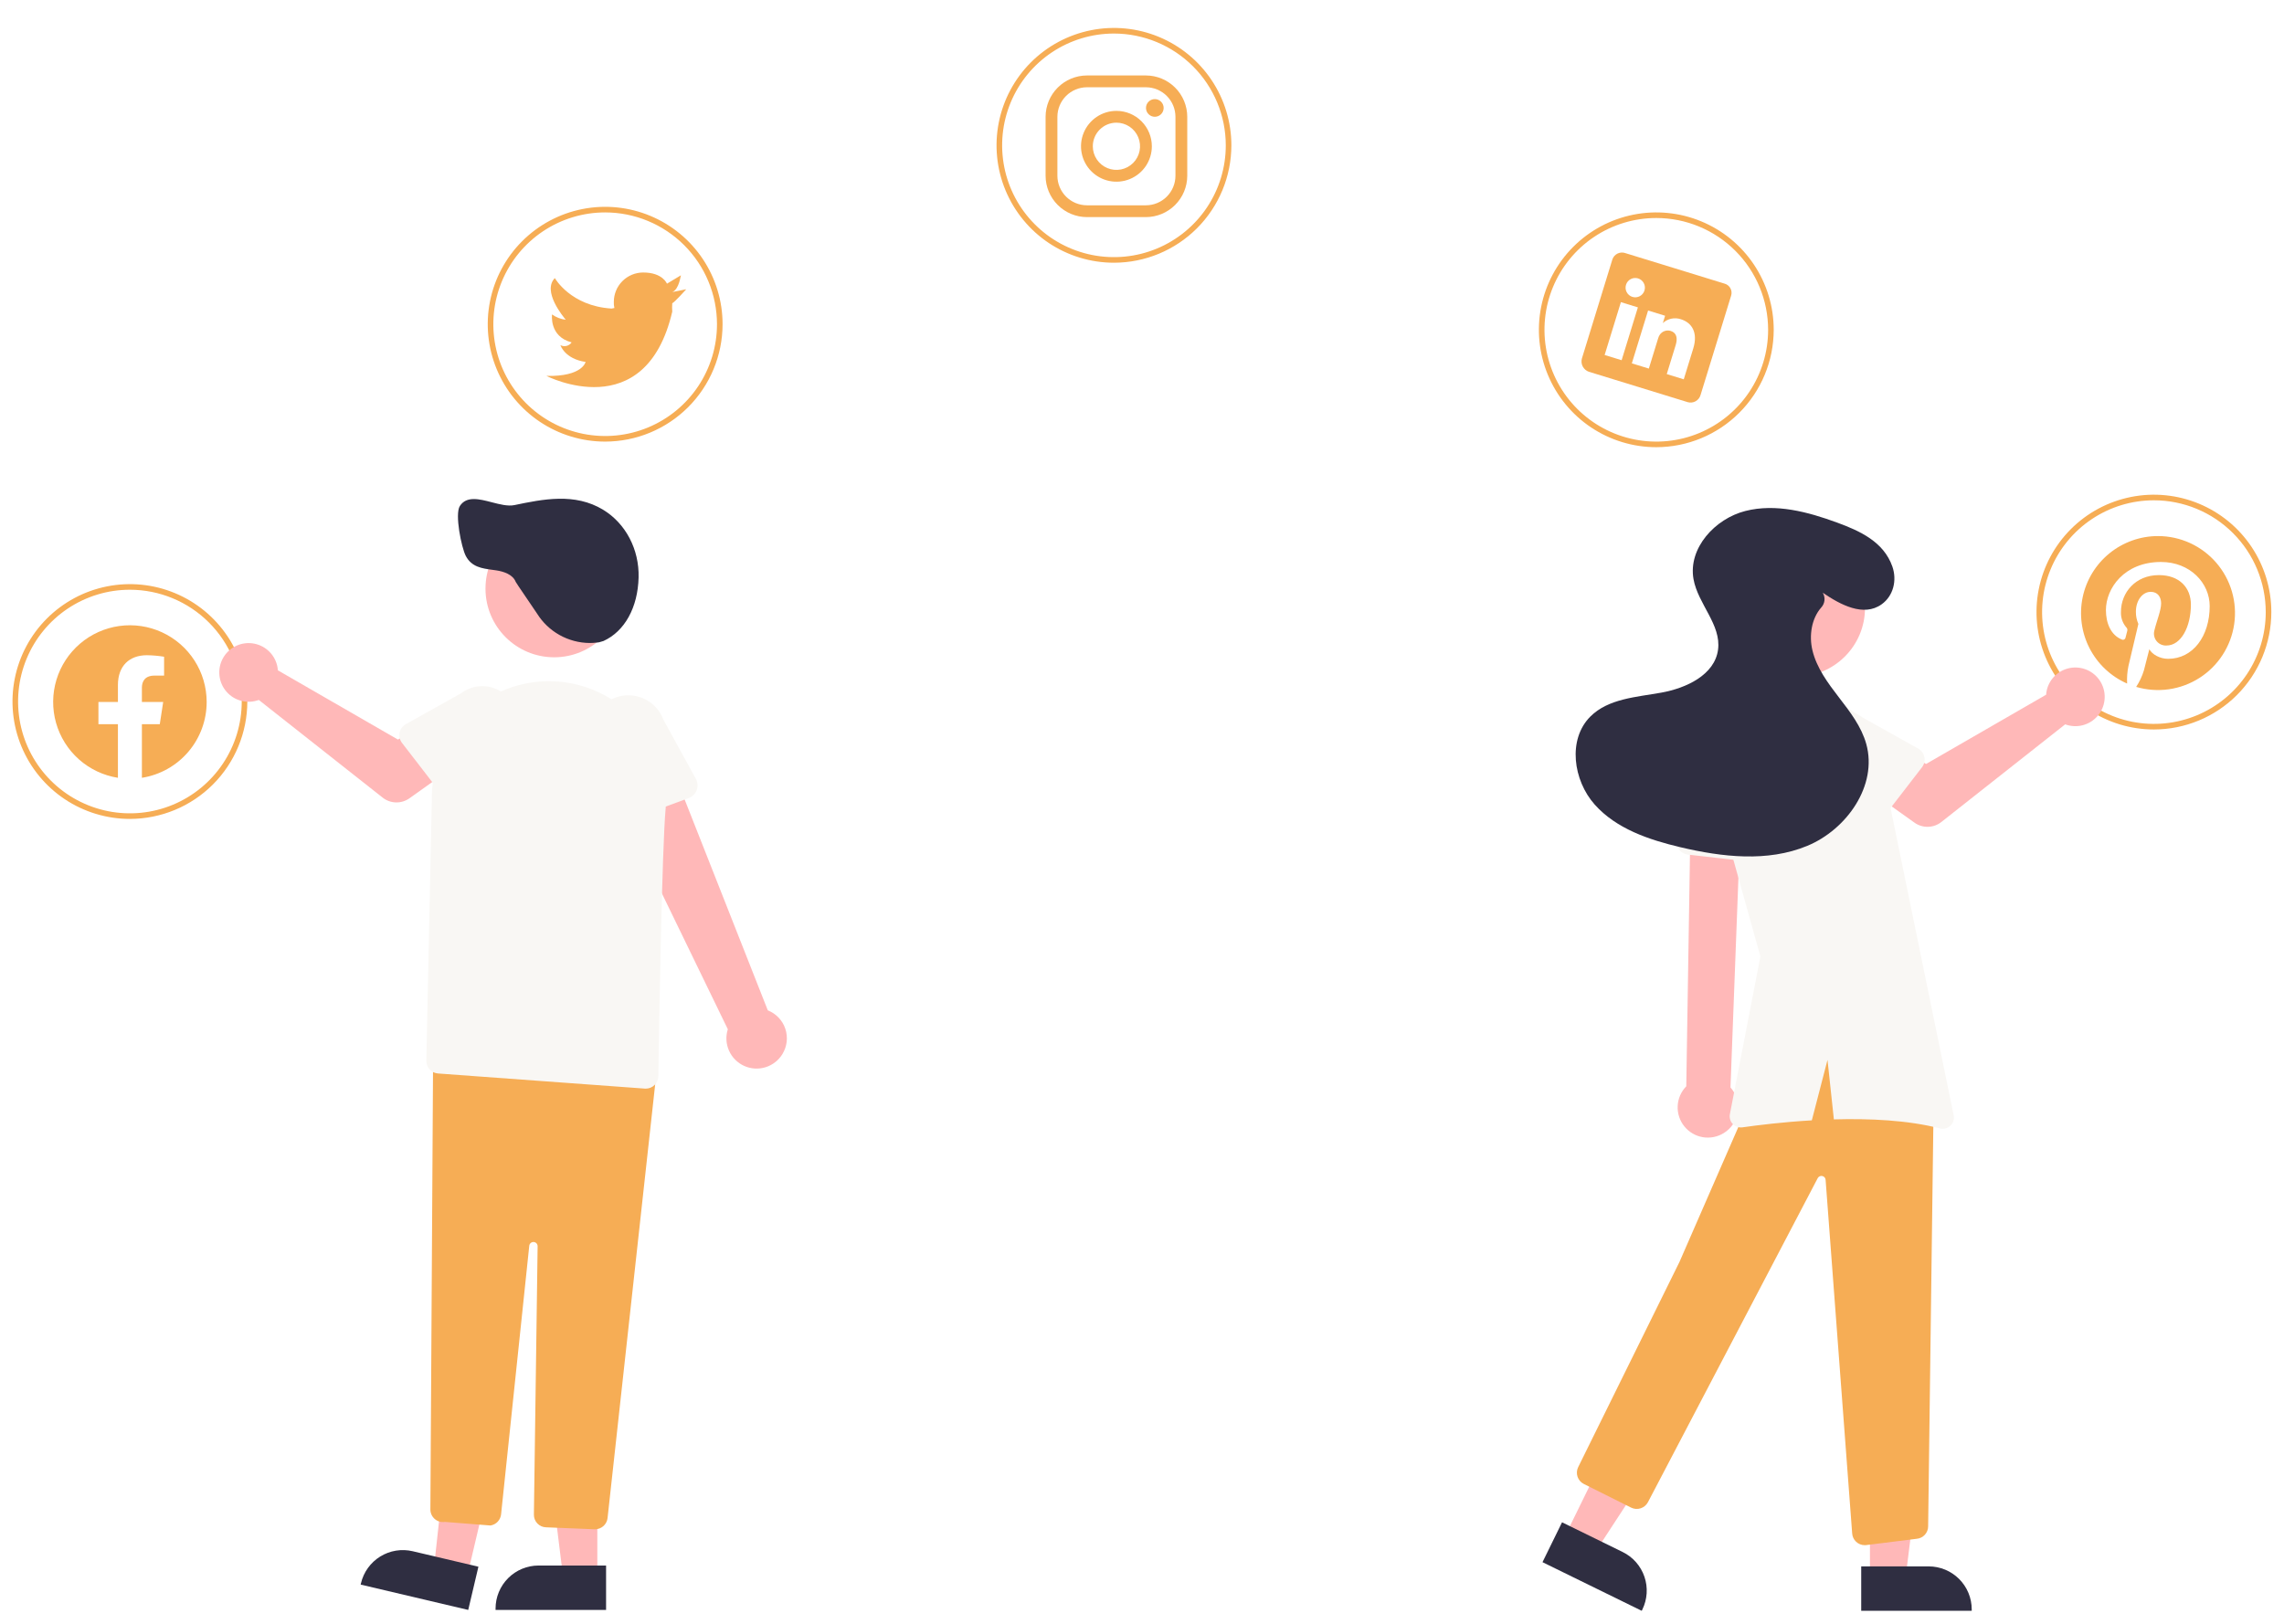 <svg width="817" height="581" viewBox="0 0 817 581" fill="none" xmlns="http://www.w3.org/2000/svg">
<g id="social 1" clip-path="url(#clip0)" filter="url(#filter0_d)">
<path id="Vector" d="M46.47 283C38.163 283 30.043 280.537 23.136 275.922C16.229 271.307 10.846 264.747 7.667 257.073C4.488 249.398 3.656 240.953 5.277 232.806C6.897 224.659 10.897 217.175 16.771 211.302C22.645 205.428 30.129 201.428 38.276 199.807C46.423 198.186 54.868 199.018 62.542 202.197C70.217 205.376 76.776 210.759 81.391 217.666C86.007 224.573 88.47 232.693 88.47 241C88.457 252.135 84.028 262.811 76.154 270.685C68.281 278.558 57.605 282.987 46.47 283V283ZM46.47 201C38.559 201 30.825 203.346 24.247 207.741C17.669 212.136 12.542 218.384 9.515 225.693C6.487 233.002 5.695 241.044 7.238 248.804C8.782 256.563 12.591 263.69 18.185 269.284C23.779 274.878 30.907 278.688 38.666 280.231C46.425 281.775 54.468 280.983 61.777 277.955C69.086 274.928 75.333 269.801 79.728 263.223C84.124 256.645 86.47 248.911 86.47 241C86.458 230.395 82.24 220.228 74.741 212.729C67.242 205.23 57.075 201.012 46.47 201V201Z" fill="#F6AD55"/>
<path id="Vector_2" d="M216.47 148C208.163 148 200.043 145.537 193.136 140.922C186.229 136.307 180.846 129.747 177.667 122.073C174.488 114.398 173.656 105.953 175.277 97.806C176.897 89.659 180.897 82.175 186.771 76.302C192.645 70.428 200.129 66.428 208.276 64.807C216.423 63.187 224.868 64.018 232.542 67.197C240.217 70.376 246.776 75.759 251.391 82.666C256.006 89.573 258.47 97.693 258.47 106C258.457 117.135 254.028 127.811 246.154 135.685C238.28 143.558 227.605 147.987 216.47 148ZM216.47 66C208.558 66 200.825 68.346 194.247 72.741C187.669 77.136 182.542 83.384 179.515 90.693C176.487 98.002 175.695 106.044 177.238 113.804C178.782 121.563 182.591 128.69 188.185 134.284C193.78 139.878 200.907 143.688 208.666 145.231C216.425 146.775 224.468 145.983 231.777 142.955C239.086 139.928 245.333 134.801 249.729 128.223C254.124 121.645 256.47 113.911 256.47 106C256.458 95.395 252.24 85.228 244.741 77.729C237.242 70.23 227.075 66.012 216.47 66V66Z" fill="#F6AD55"/>
<path id="Vector_3" d="M398.47 84C390.163 84 382.043 81.537 375.136 76.922C368.229 72.307 362.846 65.747 359.667 58.073C356.488 50.398 355.656 41.953 357.277 33.806C358.897 25.659 362.897 18.175 368.771 12.302C374.645 6.428 382.129 2.428 390.276 0.807C398.423 -0.814 406.868 0.018 414.542 3.197C422.217 6.376 428.776 11.759 433.391 18.666C438.006 25.573 440.47 33.693 440.47 42C440.457 53.135 436.028 63.811 428.154 71.685C420.281 79.558 409.605 83.987 398.47 84ZM398.47 2C390.558 2 382.825 4.346 376.247 8.741C369.669 13.136 364.542 19.384 361.515 26.693C358.487 34.002 357.695 42.044 359.238 49.804C360.782 57.563 364.591 64.69 370.185 70.284C375.78 75.878 382.907 79.688 390.666 81.231C398.425 82.775 406.468 81.983 413.777 78.955C421.086 75.928 427.333 70.801 431.729 64.223C436.124 57.645 438.47 49.911 438.47 42C438.458 31.395 434.24 21.228 426.741 13.729C419.242 6.23 409.075 2.012 398.47 2V2Z" fill="#F6AD55"/>
<path id="Vector_4" d="M592.47 150C584.163 150 576.043 147.537 569.136 142.922C562.229 138.307 556.846 131.747 553.667 124.073C550.488 116.398 549.656 107.953 551.277 99.806C552.897 91.659 556.897 84.175 562.771 78.302C568.645 72.428 576.129 68.428 584.276 66.807C592.423 65.186 600.868 66.018 608.542 69.197C616.217 72.376 622.776 77.759 627.391 84.666C632.006 91.573 634.47 99.693 634.47 108C634.457 119.135 630.028 129.811 622.154 137.685C614.281 145.558 603.605 149.987 592.47 150V150ZM592.47 68C584.558 68 576.825 70.346 570.247 74.741C563.669 79.136 558.542 85.384 555.515 92.693C552.487 100.002 551.695 108.044 553.238 115.804C554.782 123.563 558.591 130.69 564.185 136.284C569.78 141.878 576.907 145.688 584.666 147.231C592.425 148.775 600.468 147.983 607.777 144.955C615.086 141.928 621.333 136.801 625.729 130.223C630.124 123.645 632.47 115.911 632.47 108C632.458 97.395 628.24 87.228 620.741 79.729C613.242 72.23 603.075 68.012 592.47 68V68Z" fill="#F6AD55"/>
<path id="Vector_5" d="M770.47 251C762.163 251 754.043 248.537 747.136 243.922C740.229 239.307 734.846 232.747 731.667 225.073C728.488 217.398 727.656 208.953 729.277 200.806C730.897 192.659 734.897 185.175 740.771 179.302C746.645 173.428 754.129 169.428 762.276 167.807C770.423 166.186 778.868 167.018 786.542 170.197C794.217 173.376 800.776 178.759 805.391 185.666C810.006 192.573 812.47 200.693 812.47 209C812.457 220.135 808.028 230.811 800.154 238.685C792.281 246.558 781.605 250.987 770.47 251V251ZM770.47 169C762.558 169 754.825 171.346 748.247 175.741C741.669 180.136 736.542 186.384 733.515 193.693C730.487 201.002 729.695 209.044 731.238 216.804C732.782 224.563 736.591 231.69 742.185 237.284C747.78 242.878 754.907 246.688 762.666 248.231C770.425 249.775 778.468 248.983 785.777 245.955C793.086 242.928 799.333 237.801 803.729 231.223C808.124 224.645 810.47 216.911 810.47 209C810.458 198.395 806.24 188.228 798.741 180.729C791.242 173.23 781.075 169.012 770.47 169V169Z" fill="#F6AD55"/>
<path id="Vector_6" d="M240.47 94.498L245.47 93.498C245.47 93.498 241.27 98.198 240.47 98.498C240.395 99.496 240.395 100.499 240.47 101.498C230.87 142.698 195.47 124.498 195.47 124.498C208.37 124.798 209.47 119.498 209.47 119.498C201.97 118.398 200.47 113.498 200.47 113.498C201.143 113.853 201.923 113.947 202.661 113.762C203.399 113.578 204.043 113.128 204.47 112.498C196.37 110.398 197.47 102.498 197.47 102.498C198.913 103.54 200.601 104.194 202.37 104.398C201.47 103.298 193.87 94.198 198.47 89.498C198.47 89.498 204.07 99.498 218.77 100.398L219.77 100.198C219.6 99.478 219.532 98.737 219.57 97.998C219.57 95.213 220.676 92.542 222.645 90.573C224.614 88.604 227.285 87.498 230.07 87.498C237.07 87.498 238.57 91.498 238.57 91.498L243.57 88.498C243.47 88.498 242.97 93.498 240.47 94.498Z" fill="#F6AD55"/>
<path id="Vector_7" d="M559.799 539.633L570.808 545.029L596.86 505.136L580.613 497.172L559.799 539.633Z" fill="#FFB8B8"/>
<path id="Vector_8" d="M558.753 534.663L580.432 545.289L580.433 545.29C582.248 546.179 583.869 547.417 585.205 548.933C586.541 550.449 587.565 552.214 588.219 554.125C588.873 556.037 589.144 558.059 589.016 560.076C588.889 562.092 588.366 564.064 587.476 565.878L587.256 566.327L551.761 548.928L558.753 534.663Z" fill="#2F2E41"/>
<path id="Vector_9" d="M668.893 558.443L681.153 558.442L686.985 511.155H668.891L668.893 558.443Z" fill="#FFB8B8"/>
<path id="Vector_10" d="M665.766 550.44L689.909 550.439H689.91C691.931 550.439 693.932 550.837 695.799 551.611C697.665 552.384 699.362 553.517 700.79 554.946C702.219 556.375 703.352 558.071 704.126 559.938C704.899 561.804 705.297 563.805 705.297 565.826V566.326L665.766 566.327L665.766 550.44Z" fill="#2F2E41"/>
<path id="Vector_11" d="M642.559 232.089C656.123 232.089 667.12 221.093 667.12 207.528C667.12 193.964 656.123 182.967 642.559 182.967C628.994 182.967 617.998 193.964 617.998 207.528C617.998 221.093 628.994 232.089 642.559 232.089Z" fill="#FFB8B8"/>
<path id="Vector_12" d="M667.017 542.846C665.858 542.844 664.745 542.396 663.908 541.595C663.072 540.793 662.577 539.699 662.526 538.542L653.032 412.181C653.021 411.85 652.901 411.531 652.691 411.276C652.48 411.02 652.19 410.842 651.867 410.768C651.545 410.694 651.206 410.729 650.905 410.868C650.604 411.006 650.358 411.24 650.204 411.534L589.473 527.476C588.921 528.516 587.986 529.3 586.866 529.662C585.746 530.024 584.529 529.934 583.474 529.413L566.544 520.948C565.482 520.414 564.674 519.483 564.295 518.356C563.916 517.229 563.997 515.999 564.521 514.932L600.76 441.5L624.763 386.495C634.027 368.246 643.865 358.841 654.839 357.744C666.097 356.62 678.12 364.361 691.601 381.411L691.711 381.55L691.708 381.728L689.708 536.085C689.712 537.206 689.294 538.288 688.539 539.116C687.784 539.944 686.745 540.459 685.628 540.559L667.457 542.825C667.309 542.839 667.162 542.846 667.017 542.846Z" fill="#F6AD55"/>
<path id="Vector_13" d="M616.636 395.378C617.973 394.553 619.112 393.446 619.974 392.133C620.837 390.82 621.4 389.335 621.626 387.78C621.852 386.226 621.734 384.641 621.281 383.138C620.829 381.634 620.051 380.248 619.005 379.077L622.708 281.221L604.708 283.464L603.191 378.664C601.34 380.552 600.247 383.054 600.117 385.695C599.988 388.336 600.832 390.933 602.489 392.993C604.147 395.053 606.502 396.434 609.11 396.874C611.717 397.313 614.395 396.781 616.636 395.378V395.378Z" fill="#FFB8B8"/>
<path id="Vector_14" d="M628.023 298.522L603.85 295.775C603.163 295.697 602.5 295.471 601.907 295.114C601.314 294.756 600.806 294.276 600.415 293.704C600.025 293.132 599.763 292.483 599.646 291.8C599.53 291.118 599.562 290.419 599.74 289.75L605.98 266.312C606.4 262.796 608.198 259.59 610.978 257.396C613.758 255.203 617.295 254.202 620.812 254.612C624.33 255.022 627.541 256.81 629.743 259.584C631.944 262.359 632.955 265.892 632.555 269.411L633.381 293.573C633.404 294.264 633.278 294.953 633.011 295.592C632.745 296.231 632.343 296.804 631.835 297.274C631.326 297.744 630.723 298.098 630.065 298.314C629.407 298.529 628.71 298.6 628.023 298.522V298.522Z" fill="#F9F7F4"/>
<path id="Vector_15" d="M732.149 236.922C732.026 237.462 731.946 238.01 731.91 238.562L688.952 263.344L678.511 257.333L667.38 271.905L684.83 284.343C686.24 285.348 687.937 285.868 689.668 285.826C691.399 285.784 693.069 285.181 694.428 284.109L738.725 249.163C740.724 249.903 742.901 250.017 744.966 249.49C747.032 248.962 748.887 247.818 750.287 246.21C751.686 244.603 752.563 242.607 752.801 240.488C753.038 238.37 752.625 236.229 751.616 234.352C750.607 232.474 749.051 230.947 747.154 229.976C745.256 229.004 743.108 228.633 740.995 228.912C738.881 229.191 736.903 230.107 735.323 231.538C733.743 232.969 732.636 234.847 732.149 236.922V236.922Z" fill="#FFB8B8"/>
<path id="Vector_16" d="M687.516 264.518L673.632 282.512C673.237 283.024 672.737 283.445 672.164 283.746C671.592 284.047 670.962 284.221 670.316 284.256C669.67 284.291 669.024 284.187 668.423 283.951C667.821 283.714 667.277 283.35 666.829 282.884L651.111 266.563C648.501 264.528 646.805 261.54 646.395 258.256C645.985 254.972 646.894 251.659 648.924 249.044C650.954 246.43 653.937 244.727 657.221 244.31C660.504 243.893 663.819 244.795 666.438 246.819L686.151 257.842C686.715 258.158 687.205 258.591 687.586 259.113C687.968 259.635 688.233 260.234 688.362 260.867C688.492 261.501 688.483 262.155 688.337 262.785C688.191 263.415 687.911 264.006 687.516 264.518H687.516Z" fill="#F9F7F4"/>
<path id="Vector_17" d="M698.842 389.063L672.188 259.234C670.921 253.064 667.312 247.624 662.118 244.059C656.925 240.494 650.551 239.081 644.338 240.116L635.449 241.598C632.361 242.112 629.404 243.23 626.748 244.887C624.092 246.545 621.789 248.709 619.969 251.256V251.256C617.078 255.304 615.13 259.948 614.27 264.847C613.409 269.746 613.657 274.775 614.996 279.566L629.708 332.221L618.79 388.633C618.668 389.259 618.697 389.905 618.876 390.517C619.054 391.128 619.377 391.689 619.816 392.151C620.255 392.613 620.798 392.963 621.4 393.172C622.002 393.382 622.646 393.444 623.277 393.354C628.743 392.571 637.753 391.455 648.102 390.847L653.708 369.221L655.989 390.503C668.701 390.148 682.501 390.771 693.885 393.728C694.544 393.904 695.236 393.909 695.897 393.742C696.558 393.576 697.166 393.243 697.662 392.776C698.159 392.309 698.528 391.723 698.734 391.073C698.94 390.423 698.977 389.731 698.842 389.063Z" fill="#F9F7F4"/>
<path id="Vector_18" d="M652.01 202.064C658.322 206.384 666.611 210.825 673.059 206.224C677.292 203.203 678.626 197.609 676.909 192.7C673.822 183.871 665.34 179.984 657.229 177.005C646.684 173.132 635.203 170.051 624.318 172.824C613.432 175.598 603.812 186.137 605.777 197.197C607.357 206.092 615.747 213.492 614.556 222.447C613.357 231.459 603.222 236.203 594.274 237.814C585.327 239.424 575.314 239.942 568.884 246.369C560.681 254.568 562.729 269.222 570.448 277.878C578.167 286.535 589.815 290.458 601.102 293.126C616.056 296.66 632.231 298.517 646.434 292.652C660.637 286.787 671.689 270.998 667.575 256.192C665.837 249.939 661.743 244.653 657.787 239.508C653.83 234.362 649.823 228.982 648.314 222.669C647.056 217.408 647.987 211.3 651.476 207.354C652.11 206.663 652.51 205.789 652.617 204.858C652.723 203.926 652.532 202.984 652.07 202.168L652.01 202.064Z" fill="#2F2E41"/>
<path id="Vector_19" d="M409.909 21.223C412.707 21.231 415.387 22.346 417.366 24.325C419.344 26.303 420.459 28.983 420.467 31.781V52.896C420.459 55.694 419.344 58.374 417.366 60.353C415.387 62.331 412.707 63.446 409.909 63.455H388.794C385.997 63.446 383.316 62.331 381.338 60.353C379.359 58.374 378.244 55.694 378.236 52.896V31.781C378.244 28.983 379.359 26.303 381.338 24.325C383.316 22.346 385.997 21.231 388.794 21.223H409.909V21.223ZM409.909 17H388.794C384.878 17.011 381.125 18.572 378.355 21.342C375.585 24.111 374.024 27.864 374.013 31.781V52.896C374.024 56.813 375.585 60.566 378.355 63.335C381.125 66.105 384.878 67.666 388.794 67.677H409.909C413.826 67.666 417.579 66.105 420.348 63.335C423.118 60.566 424.679 56.813 424.69 52.896V31.781C424.679 27.864 423.118 24.111 420.348 21.342C417.579 18.572 413.826 17.011 409.909 17V17Z" fill="#F6AD55"/>
<path id="Vector_20" d="M413.076 31.781C412.239 31.779 411.436 31.445 410.845 30.852C410.253 30.259 409.922 29.455 409.923 28.617C409.923 27.78 410.257 26.977 410.849 26.385C411.442 25.793 412.245 25.46 413.083 25.46C413.921 25.46 414.724 25.793 415.317 26.385C415.909 26.977 416.243 27.78 416.244 28.617C416.245 29.455 415.913 30.259 415.322 30.852C414.73 31.445 413.928 31.779 413.09 31.781C413.085 31.781 413.081 31.781 413.076 31.781Z" fill="#F6AD55"/>
<path id="Vector_21" d="M399.352 33.892C401.022 33.892 402.655 34.387 404.044 35.316C405.433 36.244 406.516 37.563 407.155 39.106C407.794 40.65 407.962 42.348 407.636 43.986C407.31 45.625 406.505 47.13 405.324 48.311C404.143 49.492 402.638 50.297 400.999 50.623C399.361 50.949 397.663 50.782 396.119 50.142C394.576 49.503 393.257 48.42 392.329 47.031C391.4 45.642 390.905 44.009 390.905 42.339C390.905 40.098 391.795 37.95 393.379 36.366C394.963 34.782 397.111 33.892 399.352 33.892V33.892ZM399.352 29.669C396.846 29.669 394.396 30.412 392.313 31.804C390.229 33.197 388.606 35.175 387.647 37.49C386.688 39.805 386.437 42.353 386.926 44.81C387.415 47.268 388.621 49.525 390.393 51.297C392.165 53.069 394.422 54.276 396.88 54.764C399.337 55.253 401.885 55.002 404.2 54.044C406.515 53.085 408.494 51.461 409.886 49.377C411.278 47.294 412.021 44.844 412.021 42.339C412.021 38.978 410.686 35.756 408.31 33.38C405.934 31.004 402.712 29.669 399.352 29.669V29.669Z" fill="#F6AD55"/>
<path id="Vector_22" d="M167.168 553.731L155.235 550.919L160.4 503.554L178.012 507.704L167.168 553.731Z" fill="#FFB8B8"/>
<path id="Vector_23" d="M167.486 566.015L129.009 556.95L129.124 556.464C129.587 554.497 130.433 552.641 131.614 551.001C132.794 549.361 134.286 547.97 136.005 546.907C137.723 545.844 139.634 545.13 141.628 544.805C143.623 544.48 145.661 544.552 147.628 545.015L147.629 545.015L171.129 550.552L167.486 566.015Z" fill="#2F2E41"/>
<path id="Vector_24" d="M213.67 554.131H201.41L195.578 506.843L213.672 506.844L213.67 554.131Z" fill="#FFB8B8"/>
<path id="Vector_25" d="M216.796 566.015L177.266 566.014V565.514C177.266 563.493 177.664 561.493 178.437 559.626C179.21 557.759 180.344 556.063 181.772 554.634C183.201 553.205 184.897 552.072 186.764 551.299C188.631 550.526 190.632 550.128 192.652 550.128H192.653L216.797 550.129L216.796 566.015Z" fill="#2F2E41"/>
<path id="Vector_26" d="M279.884 367.116C280.705 365.777 281.223 364.275 281.4 362.714C281.578 361.154 281.412 359.574 280.913 358.084C280.414 356.595 279.594 355.234 278.512 354.096C277.43 352.957 276.111 352.07 274.649 351.497L238.755 260.474L218.784 272.597L260.347 358.258C259.546 360.778 259.698 363.504 260.773 365.92C261.849 368.335 263.773 370.273 266.181 371.364C268.589 372.456 271.314 372.627 273.839 371.844C276.365 371.061 278.516 369.379 279.884 367.116V367.116Z" fill="#FFB8B8"/>
<path id="Vector_27" d="M246.383 275.527L223.568 283.972C222.919 284.213 222.226 284.31 221.536 284.258C220.845 284.207 220.174 284.007 219.568 283.672C218.962 283.338 218.436 282.876 218.024 282.32C217.612 281.764 217.325 281.125 217.183 280.448L212.187 256.713C210.977 253.385 211.136 249.713 212.629 246.502C214.122 243.291 216.827 240.802 220.152 239.583C223.477 238.363 227.149 238.512 230.365 239.996C233.58 241.48 236.076 244.178 237.305 247.499L248.935 268.694C249.267 269.301 249.465 269.972 249.515 270.663C249.565 271.353 249.466 272.046 249.223 272.695C248.981 273.343 248.602 273.932 248.112 274.421C247.622 274.909 247.032 275.287 246.383 275.527V275.527Z" fill="#F9F7F4"/>
<path id="Vector_28" d="M212.855 537.155C212.796 537.155 212.736 537.154 212.675 537.153L195.298 536.457C194.123 536.417 193.012 535.916 192.204 535.063C191.396 534.21 190.955 533.073 190.978 531.899L192.311 435.899C192.317 435.512 192.173 435.139 191.911 434.856C191.648 434.573 191.286 434.403 190.901 434.38C190.515 434.357 190.136 434.483 189.841 434.733C189.547 434.983 189.36 435.337 189.32 435.721L179.239 531.826C179.134 532.805 178.712 533.722 178.038 534.439C177.364 535.155 176.474 535.632 175.503 535.796L175.443 535.806L159.129 534.524C158.486 534.622 157.83 534.579 157.205 534.399C156.58 534.219 156.001 533.905 155.509 533.48C155.017 533.054 154.623 532.528 154.354 531.935C154.085 531.343 153.948 530.699 153.952 530.049L154.927 367.27L234.978 372.336L217.328 533.147C217.204 534.247 216.68 535.264 215.855 536.003C215.03 536.742 213.963 537.152 212.855 537.155V537.155Z" fill="#F6AD55"/>
<path id="Vector_29" d="M198.223 225.17C211.788 225.17 222.784 214.174 222.784 200.609C222.784 187.044 211.788 176.048 198.223 176.048C184.659 176.048 173.662 187.044 173.662 200.609C173.662 214.174 184.659 225.17 198.223 225.17Z" fill="#FFB8B8"/>
<path id="Vector_30" d="M230.998 379.503C230.885 379.503 230.772 379.499 230.658 379.491L156.674 374.078C155.524 373.995 154.45 373.472 153.674 372.619C152.898 371.767 152.479 370.648 152.504 369.495L154.454 276.591C154.324 270.891 155.357 265.223 157.493 259.936C159.628 254.649 162.82 249.854 166.872 245.843C170.925 241.832 175.754 238.69 181.062 236.61C186.371 234.53 192.049 233.555 197.748 233.744C203.446 233.934 209.046 235.285 214.205 237.714C219.364 240.143 223.973 243.599 227.749 247.871C231.526 252.142 234.392 257.14 236.17 262.557C237.949 267.975 238.603 273.698 238.094 279.377C236.8 293.696 235.771 356.247 235.486 375.077C235.468 376.256 234.987 377.381 234.148 378.209C233.308 379.037 232.177 379.502 230.998 379.503V379.503Z" fill="#F9F7F4"/>
<path id="Vector_31" d="M99.153 228.192C99.275 228.731 99.355 229.28 99.392 229.832L142.349 254.614L152.791 248.603L163.922 263.175L146.472 275.613C145.062 276.617 143.364 277.138 141.634 277.096C139.903 277.054 138.233 276.451 136.873 275.379L92.577 240.433C90.578 241.173 88.401 241.287 86.335 240.759C84.27 240.232 82.414 239.088 81.015 237.48C79.615 235.872 78.739 233.876 78.501 231.758C78.264 229.64 78.677 227.499 79.686 225.621C80.694 223.743 82.251 222.217 84.148 221.245C86.046 220.274 88.194 219.903 90.307 220.182C92.42 220.461 94.399 221.377 95.979 222.808C97.559 224.238 98.666 226.116 99.153 228.192V228.192Z" fill="#FFB8B8"/>
<path id="Vector_32" d="M142.94 252.137C143.069 251.503 143.333 250.905 143.715 250.383C144.097 249.861 144.586 249.427 145.151 249.112L164.864 238.089C167.483 236.069 170.796 235.169 174.078 235.588C177.359 236.006 180.34 237.709 182.369 240.322C184.397 242.934 185.307 246.245 184.898 249.527C184.49 252.81 182.797 255.797 180.19 257.833L164.473 274.154C164.025 274.62 163.481 274.984 162.879 275.22C162.277 275.457 161.632 275.561 160.986 275.526C160.34 275.49 159.71 275.316 159.137 275.015C158.565 274.714 158.064 274.294 157.669 273.782L143.786 255.788C143.39 255.276 143.11 254.684 142.964 254.054C142.818 253.424 142.81 252.77 142.94 252.137V252.137Z" fill="#F9F7F4"/>
<path id="Vector_33" d="M210.916 220.054C207.136 220.026 203.424 219.04 200.128 217.189C196.832 215.339 194.059 212.683 192.068 209.47C191.851 209.131 190.669 207.395 189.3 205.385C185.454 199.736 184.552 198.393 184.475 198.195C183.434 195.51 180.13 194.473 177.542 194.075C177.059 194.001 176.569 193.936 176.078 193.869C172.432 193.381 168.663 192.876 166.596 188.869C165.08 185.929 162.601 173.955 164.505 171.029C166.892 167.36 171.475 168.551 175.908 169.704C178.745 170.441 181.677 171.203 184.014 170.717C194.143 168.61 205.624 166.221 215.763 172.396C223.832 177.309 228.686 186.588 228.43 196.612C228.155 207.377 223.46 215.874 215.871 219.343L214.291 219.803L213.402 219.912C212.577 220.006 211.747 220.054 210.916 220.054V220.054Z" fill="#2F2E41"/>
<path id="Vector_34" d="M771.94 181.799C765.616 181.799 759.485 183.976 754.576 187.963C749.667 191.951 746.28 197.506 744.984 203.696C743.687 209.886 744.56 216.333 747.456 221.955C750.352 227.578 755.095 232.032 760.887 234.57C760.771 232.452 760.932 230.327 761.366 228.251C761.895 226.013 764.908 213.238 764.908 213.238C764.306 211.867 764.004 210.383 764.022 208.885C764.022 204.803 766.383 201.754 769.334 201.754C771.842 201.754 773.047 203.635 773.047 205.885C773.047 208.406 771.436 212.168 770.613 215.66C770.448 216.307 770.439 216.983 770.584 217.635C770.729 218.286 771.026 218.894 771.449 219.41C771.873 219.926 772.412 220.335 773.023 220.604C773.633 220.873 774.299 220.995 774.965 220.959C780.178 220.959 783.695 214.258 783.695 206.316C783.695 200.279 779.625 195.766 772.236 195.766C763.887 195.766 758.674 202 758.674 208.959C758.592 210.922 759.24 212.845 760.493 214.357C760.713 214.538 760.87 214.785 760.941 215.061C761.011 215.337 760.993 215.629 760.887 215.894C760.752 216.398 760.457 217.615 760.321 218.107C760.298 218.256 760.239 218.397 760.15 218.518C760.061 218.64 759.945 218.738 759.81 218.805C759.675 218.873 759.526 218.907 759.376 218.905C759.225 218.903 759.077 218.866 758.944 218.795C755.096 217.222 753.301 213.017 753.301 208.271C753.301 200.451 759.903 191.069 772.986 191.069C783.498 191.069 790.42 198.68 790.42 206.844C790.42 217.652 784.408 225.718 775.555 225.718C772.58 225.718 769.789 224.107 768.83 222.287C768.83 222.287 767.231 228.632 766.887 229.861C766.251 231.95 765.32 233.938 764.121 235.763C767.909 236.882 771.893 237.173 775.804 236.617C779.714 236.06 783.459 234.669 786.785 232.538C790.11 230.408 792.939 227.586 795.079 224.266C797.218 220.946 798.619 217.204 799.185 213.295C799.751 209.386 799.471 205.401 798.361 201.61C797.252 197.819 795.341 194.311 792.757 191.324C790.173 188.337 786.977 185.94 783.385 184.296C779.793 182.653 775.89 181.801 771.94 181.799V181.799Z" fill="#F6AD55"/>
<path id="Vector_35" d="M616.846 91.467L581.422 80.568C580.973 80.406 580.497 80.334 580.021 80.356C579.544 80.379 579.077 80.495 578.645 80.698C578.214 80.902 577.827 81.188 577.506 81.542C577.186 81.895 576.938 82.309 576.778 82.758L565.855 118.261C565.586 119.224 565.696 120.253 566.162 121.137C566.629 122.021 567.417 122.693 568.363 123.014L603.777 133.91C604.72 134.16 605.724 134.028 606.571 133.543C607.418 133.059 608.04 132.26 608.301 131.32L619.224 95.817C619.368 95.375 619.42 94.909 619.377 94.447C619.335 93.984 619.198 93.536 618.975 93.128C618.752 92.721 618.448 92.363 618.082 92.077C617.716 91.792 617.296 91.584 616.846 91.467ZM580.067 118.881L573.987 117.01L579.803 98.104L585.884 99.975L580.067 118.881ZM583.938 96.229L583.895 96.216C583.022 95.941 582.293 95.331 581.869 94.52C581.444 93.709 581.359 92.763 581.631 91.889C581.903 91.015 582.51 90.284 583.32 89.857C584.13 89.43 585.076 89.341 585.951 89.611C586.826 89.88 587.558 90.485 587.988 91.293C588.417 92.101 588.509 93.047 588.243 93.923C587.977 94.799 587.374 95.533 586.567 95.966C585.76 96.398 584.815 96.493 583.938 96.229V96.229ZM602.291 125.718L596.21 123.848L599.39 113.51C600.152 111.033 599.788 109.069 597.588 108.392C596.898 108.186 596.162 108.199 595.479 108.429C594.797 108.659 594.203 109.095 593.78 109.677C593.47 110.108 593.243 110.592 593.11 111.106L589.797 121.874L583.716 120.004L589.533 101.097L595.613 102.968L594.804 105.599C595.652 104.812 596.697 104.267 597.828 104.024C598.96 103.78 600.136 103.845 601.233 104.213C605.225 105.441 607.435 109.001 605.69 114.673L602.291 125.718Z" fill="#F6AD55"/>
<path id="Vector_36" fill-rule="evenodd" clip-rule="evenodd" d="M73.926 241.165C73.925 235.918 72.421 230.781 69.591 226.363C66.761 221.945 62.725 218.429 57.96 216.234C53.195 214.038 47.9 213.253 42.703 213.973C37.506 214.693 32.624 216.887 28.634 220.295C24.645 223.704 21.716 228.183 20.194 233.205C18.672 238.226 18.621 243.578 20.046 248.628C21.471 253.677 24.313 258.213 28.236 261.697C32.158 265.181 36.997 267.469 42.18 268.289V249.104H35.207V241.165H42.18V235.115C42.18 228.235 46.28 224.431 52.55 224.431C54.61 224.46 56.664 224.639 58.697 224.968V231.726H55.234C51.825 231.726 50.758 233.841 50.758 236.016V241.166H58.373L57.157 249.105H50.758V268.291C57.217 267.268 63.099 263.974 67.346 259.002C71.593 254.029 73.926 247.704 73.926 241.165L73.926 241.165Z" fill="#F6AD55"/>
</g>
<defs>
<filter id="filter0_d" x="0" y="0" width="816.47" height="581" filterUnits="userSpaceOnUse" color-interpolation-filters="sRGB">
<feFlood flood-opacity="0" result="BackgroundImageFix"/>
<feColorMatrix in="SourceAlpha" type="matrix" values="0 0 0 0 0 0 0 0 0 0 0 0 0 0 0 0 0 0 127 0"/>
<feOffset dy="10"/>
<feGaussianBlur stdDeviation="2"/>
<feColorMatrix type="matrix" values="0 0 0 0 0 0 0 0 0 0 0 0 0 0 0 0 0 0 0.25 0"/>
<feBlend mode="normal" in2="BackgroundImageFix" result="effect1_dropShadow"/>
<feBlend mode="normal" in="SourceGraphic" in2="effect1_dropShadow" result="shape"/>
</filter>
<clipPath id="clip0">
<rect width="808.47" height="567" fill="white" transform="translate(4)"/>
</clipPath>
</defs>
</svg>
